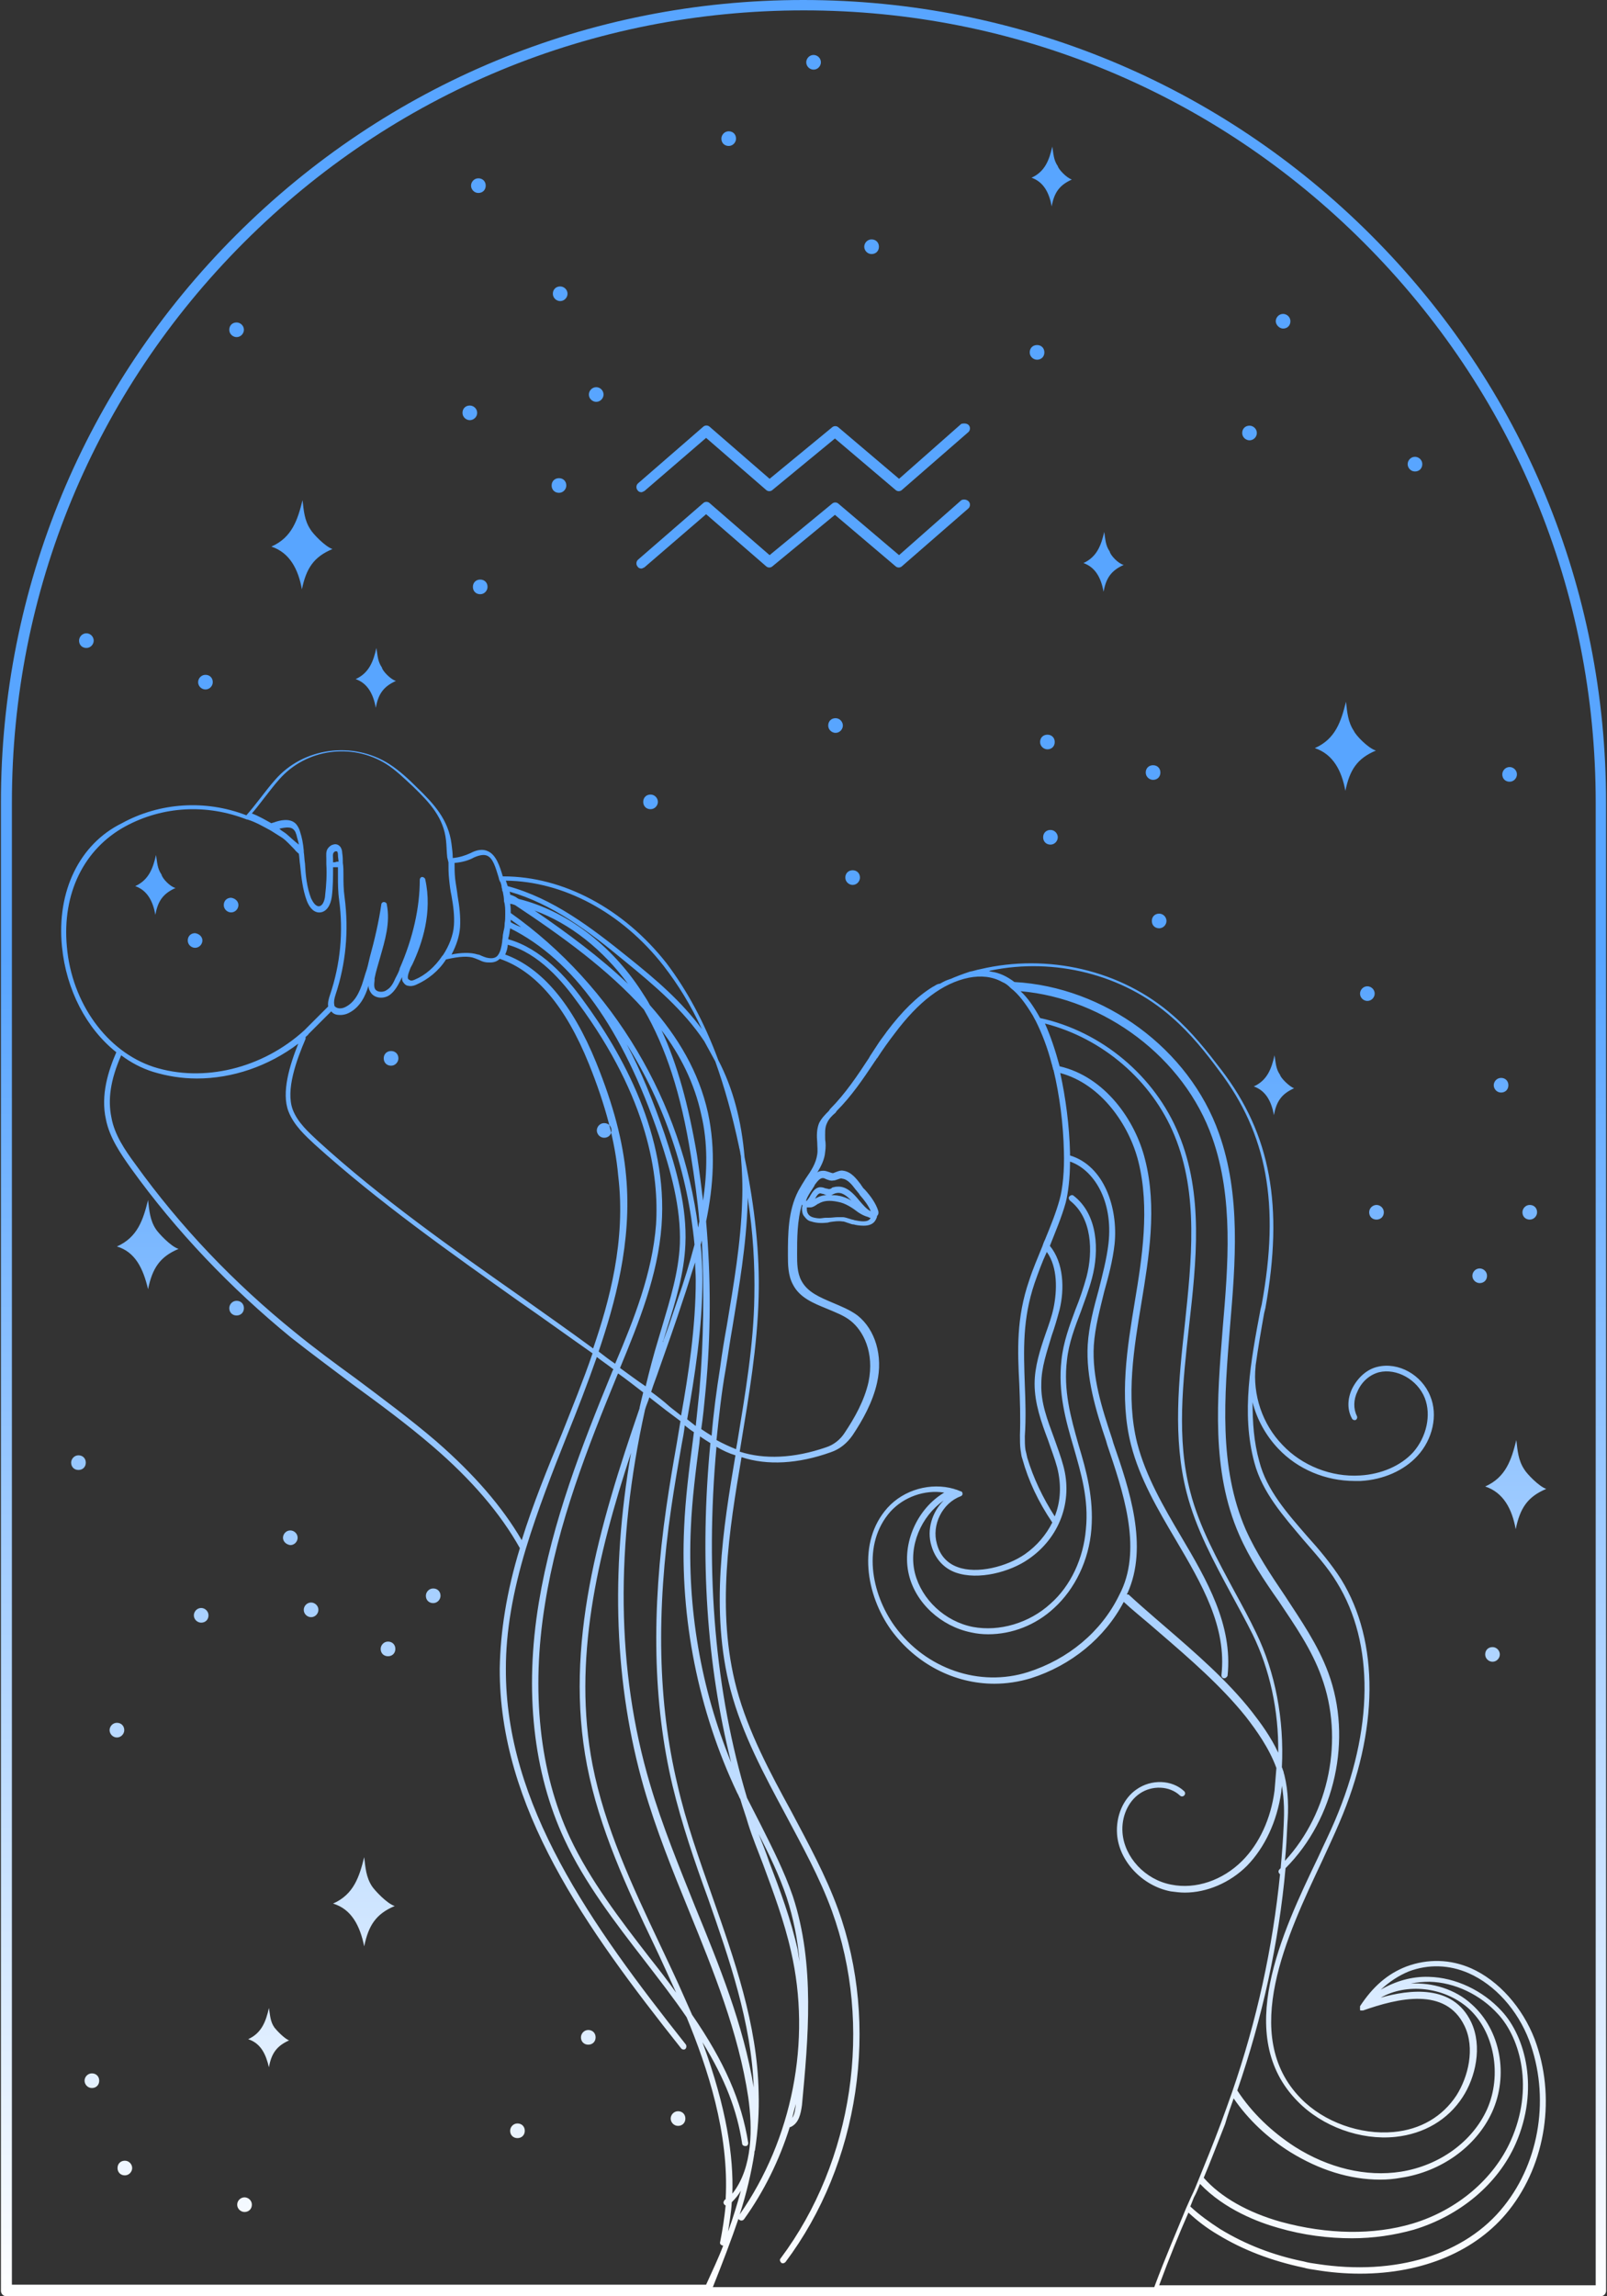 <?xml version="1.0" encoding="UTF-8"?> <svg xmlns="http://www.w3.org/2000/svg" width="280" height="400" viewBox="0 0 280 400" fill="none"><rect x="0" y="0" width="280" height="400" fill="#333333" stroke="none"/> <path d="M238.885 40.958C212.5 14.573 177.286 0 139.948 0C102.604 0 67.5 14.573 41.114 40.958C14.734 67.338 0.161 102.448 0.161 139.786V399.042C0.161 399.573 0.583 400 1.115 400H278.885C279.417 400 279.838 399.573 279.838 399.042V139.786C279.838 102.448 265.266 67.338 238.885 40.958ZM90.906 268.297C87.5 262.448 82.604 256.807 76.01 251.063C71.542 247.234 66.651 243.615 61.969 240.104C58.458 237.552 54.839 234.896 51.328 232.021C40.797 223.51 31.437 213.724 23.562 202.766C21.755 200.318 19.948 197.661 19.417 194.682C18.776 191.594 19.203 188.193 21.114 183.828C22.818 185.104 24.63 186.063 26.651 186.703C29.094 187.448 31.651 187.87 34.307 187.87C40.479 187.87 46.755 185.745 51.969 181.807C50.479 185.531 48.989 190.318 50.266 193.615C51.224 196.063 53.245 197.87 54.839 199.359C65.906 209.359 78.458 218.193 90.583 226.807C94.734 229.682 98.99 232.766 103.245 235.745C101.651 240.427 99.734 245.104 97.927 249.682C95.37 255.849 92.818 262.13 90.906 268.297ZM78.141 150.214C78.141 151.172 78.141 152.13 78.245 153.083C78.349 154.151 78.458 155.104 78.672 156.063C78.99 157.87 79.203 159.469 79.094 161.172C78.99 162.87 78.245 164.786 77.182 166.385C77.182 166.385 77.182 166.385 77.073 166.49C75.797 168.406 74.094 169.896 72.286 170.641C71.859 170.849 71.542 170.849 71.437 170.745C71.224 170.641 71.224 170.641 71.115 170.531C71.01 170.318 71.01 169.896 71.437 168.828C71.542 168.51 71.755 168.193 71.859 167.979C73.562 164.359 75.37 158.938 74.094 153.193C74.094 152.979 73.776 152.766 73.562 152.766C73.349 152.766 73.141 152.979 73.141 153.297C73.141 158.083 71.969 163.406 69.63 168.724C69.63 168.724 69.63 168.724 69.63 168.828C69.417 169.469 69.094 170 68.885 170.427C68.562 171.172 68.141 172.021 67.396 172.448C66.859 172.87 65.906 172.87 65.479 172.448C65.161 172.13 65.161 171.594 65.266 170.745V170.641C65.266 170.641 65.266 170.641 65.266 170.531V170.427C65.479 169.255 65.906 167.979 66.224 166.807C67.073 163.828 68.031 160.745 67.396 157.552C67.396 157.339 67.182 157.13 66.859 157.13C66.651 157.13 66.437 157.339 66.437 157.552C66.01 160.531 65.266 163.724 64.417 166.807C64.203 167.766 63.989 168.724 63.672 169.573C63.562 169.896 63.458 170.318 63.349 170.641C62.604 173.193 61.651 174.682 60.161 175.427C59.521 175.745 58.776 175.745 58.349 175.318C58.245 175.214 58.245 175.104 58.245 175C58.141 174.573 58.245 173.938 58.458 173.297C60.266 167.87 60.797 162.13 60.052 156.385C59.839 154.896 59.839 153.615 59.839 152.339C59.839 151.703 59.839 150.958 59.734 150.318C59.734 149.786 59.734 149.255 59.63 148.615C59.63 148.297 59.521 147.552 58.989 147.234C58.672 147.021 58.349 147.021 58.031 147.13C57.604 147.234 57.286 147.552 57.073 147.87C56.755 148.406 56.859 149.042 56.859 149.573V150.531C56.969 152.339 56.859 154.151 56.651 155.958C56.651 156.276 56.437 157.766 55.583 157.87C54.948 157.87 54.521 157.13 54.203 156.49C53.458 154.573 53.245 152.448 53.141 150.427C53.031 149.786 53.031 149.042 52.927 148.406C52.927 148.406 52.927 148.406 52.927 148.297C52.927 148.297 52.927 148.297 52.927 148.193C52.818 146.917 52.604 145.849 52.286 144.896C52.182 144.469 51.969 144.042 51.651 143.615C50.583 142.339 48.562 142.979 47.927 143.193C47.714 143.297 47.5 143.297 47.286 143.406C46.114 142.766 45.052 142.13 43.885 141.703C44.63 140.849 45.266 140 46.01 139.042C46.859 137.979 47.714 136.807 48.672 135.745C53.349 130.427 61.328 129.359 67.286 133.083C68.99 134.151 70.583 135.745 71.969 137.021C74.948 139.896 77.286 142.448 77.713 146.385C77.818 147.339 77.818 148.406 77.927 149.359L78.141 150.214ZM88.031 159.255C88.031 159.786 88.031 160.318 87.927 160.849V160.958C87.927 161.49 87.818 161.917 87.713 162.339C87.713 162.552 87.604 162.766 87.604 163.083C87.604 163.406 87.5 163.724 87.5 164.042C87.396 164.896 87.182 165.849 86.755 166.385C86.542 166.703 86.01 167.13 84.734 166.807C84.417 166.703 84.094 166.594 83.885 166.49C83.672 166.385 83.458 166.276 83.245 166.276C81.969 165.849 80.161 165.958 78.672 166.276C79.521 164.682 80.052 163.083 80.161 161.49C80.266 159.682 80.052 157.87 79.734 156.063C79.63 155.104 79.417 154.042 79.307 153.083C79.203 152.13 79.203 151.172 79.203 150.318C80.479 150.214 81.651 149.896 82.604 149.359C83.562 148.938 84.307 148.828 84.838 149.042C85.906 149.469 86.328 151.063 86.859 152.766L86.969 153.193C86.969 153.297 86.969 153.297 87.073 153.406C87.073 153.51 87.073 153.615 87.182 153.615C87.286 153.938 87.396 154.255 87.396 154.469C87.396 154.682 87.5 154.786 87.5 155C87.5 155.104 87.5 155.214 87.604 155.318C87.713 155.849 87.818 156.385 87.818 157.021C88.031 157.661 88.031 158.406 88.031 159.255ZM128.458 251.276L128.245 252.448C127.182 252.021 126.01 251.49 124.838 250.849C125.266 246.807 125.693 242.661 126.437 238.51C126.859 236.063 127.182 233.615 127.604 231.276C128.776 224.151 130.052 216.807 130.266 209.469C130.266 209.151 130.266 208.938 130.266 208.615C131.224 214.682 131.542 220.427 131.437 225.849C131.328 234.151 129.838 242.87 128.458 251.276ZM127.5 383.615C128.141 382.979 128.672 382.339 129.094 381.594C128.458 383.938 127.713 386.385 126.859 388.724C127.073 387.234 127.396 385.531 127.5 383.615ZM108.031 238.297C111.328 230.318 114.63 222.13 115.266 213.51C116.437 197.87 108.458 183.51 101.542 174.151C98.776 170.318 94.307 165.214 88.562 163.615C88.562 163.406 88.562 163.297 88.672 163.083C88.672 162.87 88.776 162.661 88.776 162.448C88.776 162.234 88.885 161.917 88.885 161.703C99.948 167.234 108.458 179.151 114.838 197.87C116.859 203.938 118.672 210.318 118.458 216.703C118.245 221.594 116.755 226.385 115.37 231.063C115.161 231.807 114.948 232.448 114.734 233.193C113.885 235.958 113.141 238.828 112.5 241.49C110.906 240.427 109.521 239.359 108.031 238.297ZM88.562 154.682V154.786C88.562 154.682 88.562 154.682 88.562 154.682ZM121.859 242.339C121.651 244.359 121.437 246.385 121.224 248.406C120.797 248.083 120.266 247.661 119.734 247.234C121.01 239.896 122.396 231.385 122.396 222.87C122.396 220.745 122.286 218.724 122.073 216.807C122.182 216.594 122.182 216.385 122.286 216.063C122.713 224.786 122.604 233.615 121.859 242.339ZM115.797 197.552C113.776 191.703 111.651 186.49 109.203 181.917C115.797 192.339 119.838 204.359 121.01 216.807C120.161 220 119.203 223.193 118.141 226.172C117.286 228.724 116.437 231.276 115.479 233.828C115.479 233.724 115.479 233.615 115.583 233.51C115.797 232.766 116.01 232.13 116.224 231.385C117.713 226.703 119.203 221.807 119.417 216.807C119.734 210.214 117.818 203.615 115.797 197.552ZM88.99 160.641C88.99 160.531 88.99 160.427 88.99 160.214C89.63 160.641 90.161 161.063 90.797 161.49C90.161 161.276 89.521 160.958 88.99 160.641C88.99 160.745 88.99 160.849 88.99 160.849C88.99 160.745 88.99 160.745 88.99 160.641ZM113.458 242.448C113.885 241.063 114.417 239.786 114.838 238.51C116.224 234.573 117.713 230.427 118.99 226.49C119.734 224.359 120.37 222.13 121.115 219.896C121.115 220.849 121.224 221.917 121.224 222.979C121.224 231.172 119.948 239.469 118.672 246.594C118.031 246.063 117.286 245.531 116.651 245C115.583 244.042 114.63 243.297 113.458 242.448ZM122.5 209.151C122.182 206.594 121.859 203.938 121.437 201.172C119.948 192.448 118.031 185.427 115.266 179.469C118.562 183.828 121.01 188.724 122.182 194.151C123.349 199.042 123.245 204.151 122.5 209.151ZM120.37 201.276C121.01 205.214 121.542 209.042 121.859 212.766C121.755 213.083 121.755 213.51 121.651 213.828C118.885 192.021 106.859 171.703 88.99 159.042C88.99 158.51 88.99 157.979 88.885 157.448C89.203 157.448 89.417 157.552 89.734 157.661C97.927 163.083 106.01 168.938 112.182 175.849C116.01 182.448 118.672 190.531 120.37 201.276ZM93.141 158.615C99.307 160.849 105.052 165.427 109.417 171.385C104.63 166.807 98.885 162.552 93.141 158.615ZM112.396 245.531C112.604 244.786 112.927 244.151 113.141 243.406C114.094 244.151 115.052 244.896 116.01 245.641C116.859 246.276 117.713 246.917 118.562 247.552C118.349 248.828 118.141 250.104 117.927 251.385C117.286 255 116.651 258.724 116.115 262.448C113.458 280.745 113.776 296.703 117.182 311.063C118.776 317.661 121.01 324.255 123.349 330.641C127.073 341.276 130.906 352.339 131.328 363.615C129.521 352.661 125.266 342.234 121.115 332.13C118.349 325.214 115.37 317.979 113.245 310.745C107.396 291.063 107.182 269.042 112.396 245.531ZM128.885 385.745C130.052 382.13 130.906 378.51 131.437 375.104C131.437 375.104 131.437 375.104 131.437 375C131.437 374.896 131.437 374.786 131.542 374.573C132.073 371.172 132.286 367.766 132.182 364.469C131.969 352.661 127.927 341.276 124.094 330.318C121.859 323.938 119.521 317.448 118.031 310.849C114.63 296.594 114.307 280.745 116.969 262.552C117.5 258.938 118.141 255.214 118.776 251.594C118.99 250.531 119.203 249.359 119.307 248.297C119.838 248.724 120.37 249.151 120.906 249.469L120.693 251.172C120.052 256.063 119.417 261.063 119.203 266.063C118.458 281.917 121.651 297.979 128.458 312.339C128.672 312.661 128.776 313.083 128.99 313.406C129.417 314.896 129.948 316.276 130.37 317.766C131.115 320.104 132.073 322.448 132.927 324.682C134.734 329.573 136.651 334.682 137.818 339.896C141.437 355.531 138.031 372.661 128.885 385.745ZM138.672 366.49C138.562 367.448 138.458 368.297 138.031 368.938C138.245 368.083 138.458 367.234 138.672 366.49ZM138.99 339.682C137.818 334.359 135.906 329.255 133.99 324.255C133.458 322.661 132.818 321.063 132.182 319.469C133.99 322.979 135.797 326.703 137.073 330.531C138.245 334.151 138.99 337.87 139.307 341.703C139.203 341.063 139.094 340.427 138.99 339.682ZM120.37 266.172C120.583 261.172 121.224 256.172 121.859 251.385L121.969 250.214C122.604 250.641 123.245 251.063 123.776 251.385C121.859 271.385 123.141 290.104 127.396 307.021C122.073 294.042 119.734 280.104 120.37 266.172ZM124.63 184.896C126.224 189.359 127.604 194.255 128.776 199.786C128.776 200 128.885 200.104 128.885 200.318C128.99 200.641 128.99 201.063 129.094 201.385V201.49C129.307 203.938 129.417 206.594 129.307 209.255C129.094 216.49 127.818 223.828 126.651 230.849C126.224 233.193 125.797 235.745 125.479 238.193C124.838 242.234 124.307 246.172 123.99 250.104C123.458 249.786 122.818 249.359 122.182 248.938C122.5 246.807 122.713 244.573 122.927 242.339C123.885 232.552 123.885 222.552 123.031 212.766C124.307 206.594 124.734 200.214 123.349 193.828C121.755 186.703 118.141 180.641 113.245 175.104C112.818 174.255 112.286 173.51 111.755 172.661C106.437 164.469 98.562 158.615 90.37 156.594C90.266 156.49 90.161 156.49 90.052 156.385C89.948 156.276 89.307 155.958 88.885 155.849C88.885 155.641 88.885 155.531 88.776 155.318C96.224 157.448 102.604 162.234 108.885 167.448C114.094 171.703 119.094 175.958 122.713 181.385C123.349 182.552 123.99 183.724 124.63 184.896ZM109.521 166.807C102.927 161.49 96.328 156.49 88.458 154.359C88.349 154.042 88.245 153.724 88.141 153.406C98.141 153.51 108.349 158.938 115.583 168.193C118.141 171.49 120.37 175.104 122.286 179.255C118.776 174.469 114.307 170.641 109.521 166.807ZM58.031 150.214V149.682C58.031 149.255 57.927 148.828 58.141 148.51C58.245 148.406 58.349 148.297 58.458 148.297C58.458 148.297 58.562 148.297 58.672 148.297C58.776 148.297 58.885 148.51 58.885 148.938C58.885 149.359 58.989 149.786 58.989 150.104C58.885 150.104 58.776 150.104 58.672 150.104C58.349 150.214 58.245 150.214 58.031 150.214ZM49.839 145.214C49.417 144.896 48.989 144.682 48.672 144.359C49.948 144.042 50.797 144.042 51.224 144.573C51.437 144.786 51.542 145.104 51.651 145.427C51.755 145.958 51.969 146.49 52.073 147.13C51.224 146.49 50.479 145.745 49.839 145.214ZM47.182 144.682C47.182 144.786 47.182 144.786 47.182 144.682C47.286 144.786 47.286 144.786 47.182 144.682C47.818 145.104 48.562 145.531 49.203 145.958C49.948 146.49 50.583 147.234 51.328 147.979C51.542 148.297 51.859 148.51 52.073 148.724C52.182 149.359 52.182 150 52.286 150.641C52.5 152.766 52.714 154.896 53.458 156.917C53.989 158.297 54.839 159.042 55.797 158.938C56.859 158.828 57.604 157.766 57.818 156.172C58.031 154.469 58.031 152.766 58.031 151.063C58.245 151.063 58.349 151.063 58.562 151.063C58.672 151.063 58.776 151.063 58.885 151.063C58.885 151.594 58.885 152.13 58.885 152.661C58.885 153.938 58.885 155.318 59.094 156.807C59.839 162.339 59.307 167.979 57.5 173.297C57.286 173.938 57.073 174.682 57.182 175.318C56.651 175.849 56.114 176.385 55.479 177.021C54.63 177.87 53.776 178.724 53.031 179.469C45.693 186.172 35.37 188.615 26.755 185.849C18.672 183.193 12.5 174.786 11.651 164.896C10.797 155.641 14.63 147.87 21.859 143.938C28.349 140.427 36.01 140 43.031 142.766C43.031 142.766 43.031 142.766 43.141 142.766C44.521 143.193 45.797 143.938 47.182 144.682ZM103.349 234.896C99.307 231.917 95.052 228.938 91.01 226.063C78.885 217.552 66.328 208.724 55.37 198.724C53.776 197.234 51.859 195.531 51.01 193.297C49.734 189.896 51.651 184.682 53.245 180.958C53.245 180.849 53.245 180.745 53.245 180.641C53.458 180.427 53.672 180.318 53.776 180.104C54.63 179.255 55.479 178.406 56.328 177.552C56.755 177.13 57.286 176.594 57.714 176.172C58.141 176.703 58.672 176.807 59.307 176.807C59.734 176.807 60.266 176.703 60.693 176.49C62.714 175.531 63.672 173.51 64.203 171.703C64.203 172.234 64.417 172.661 64.734 173.083C65.583 174.042 67.073 173.938 67.927 173.297C68.776 172.661 69.307 171.703 69.734 170.849C69.838 170.641 69.948 170.427 70.052 170.214C70.052 170.531 70.052 170.745 70.161 170.958C70.37 171.276 70.583 171.594 71.01 171.703C71.437 171.807 71.969 171.807 72.604 171.49C74.521 170.641 76.437 169.151 77.713 167.13C80.052 166.594 81.651 166.49 82.713 166.917C82.927 167.021 83.031 167.021 83.245 167.13C83.562 167.234 83.885 167.448 84.307 167.552C84.734 167.661 85.052 167.661 85.37 167.661C86.115 167.661 86.651 167.448 87.073 167.021C93.349 169.151 98.562 175.318 102.604 185.318C105.479 192.448 107.182 198.828 107.713 204.786C109.094 216.172 106.115 226.807 103.349 234.896C103.458 234.896 103.458 234.896 103.349 234.896ZM104.307 235.427C107.073 227.234 110.161 216.385 109.094 204.896C108.562 198.828 106.859 192.448 103.885 185.104C99.734 174.896 94.417 168.615 88.031 166.276C88.245 165.745 88.458 165.214 88.458 164.573C93.885 166.063 98.031 170.958 100.693 174.682C113.031 191.385 114.838 204.896 114.307 213.297C113.672 221.703 110.479 229.786 107.182 237.552C106.224 236.917 105.266 236.172 104.307 235.427ZM107.5 239.682C107.604 239.469 107.604 239.359 107.713 239.255C109.203 240.318 110.693 241.49 112.073 242.552C111.859 243.406 111.651 244.255 111.437 245.214V245.318C104.417 265.745 98.245 286.594 102.286 307.552C104.417 318.51 109.203 328.828 113.99 338.828C115.266 341.49 116.542 344.359 117.818 347.13C116.328 345 114.734 342.979 113.141 340.958C108.031 334.359 102.818 327.552 99.307 320.104C93.99 308.724 92.5 294.573 94.948 279.469C97.182 265.318 102.396 252.13 107.5 239.682ZM120.583 350.958C120.161 350 119.734 349.042 119.307 348.083C117.927 344.896 116.328 341.594 114.838 338.406C110.161 328.51 105.37 318.297 103.245 307.448C99.734 289.255 104.094 270.958 109.948 253.083C106.328 273.938 107.073 293.51 112.182 311.385C114.307 318.724 117.182 325.849 120.052 332.87C124.307 343.297 128.672 354.042 130.37 365.318C131.115 370.531 131.224 377.552 127.604 382.125C127.818 375.745 126.651 367.339 122.396 355.745C126.328 362.13 128.458 367.661 129.307 373.406C129.307 373.615 129.521 373.828 129.838 373.828C129.838 373.828 129.838 373.828 129.948 373.828C130.266 373.828 130.37 373.51 130.37 373.297C129.203 365.958 126.224 359.151 120.583 350.958ZM128.672 386.49C128.672 386.594 128.776 386.703 128.885 386.703C128.99 386.807 129.094 386.807 129.203 386.807C129.417 386.807 129.521 386.703 129.63 386.594C133.141 381.703 135.797 376.276 137.604 370.531C137.713 370.531 137.713 370.531 137.713 370.531C139.203 369.896 139.521 368.193 139.734 366.703C140.797 355.214 142.073 342.234 138.141 330.318C136.651 325.958 134.521 321.807 132.5 317.766C131.755 316.276 130.906 314.682 130.161 313.193C124.63 294.786 122.818 274.255 124.838 252.021C125.906 252.661 127.073 253.193 128.141 253.51C126.01 266.172 123.672 280.531 127.286 294.359C129.307 302.021 133.141 309.151 136.859 316.063C139.734 321.49 142.818 327.021 144.948 332.87C152.182 352.766 148.672 376.49 136.01 393.406C135.797 393.615 135.906 393.938 136.115 394.151C136.224 394.255 136.328 394.255 136.437 394.255C136.542 394.255 136.755 394.151 136.859 394.042C149.734 376.917 153.349 352.766 146.01 332.552C143.885 326.703 140.797 321.063 137.927 315.641C134.203 308.828 130.37 301.703 128.349 294.151C124.734 280.641 127.073 266.385 129.203 253.828C133.672 255.318 139.094 255 144.734 252.979C146.328 252.448 147.604 251.385 148.562 250C150.266 247.448 152.073 244.255 152.818 240.849C153.885 236.172 152.5 231.594 149.417 229.151C148.141 228.193 146.542 227.552 145.052 226.917C142.818 225.958 140.693 225.104 139.63 223.083C138.885 221.703 138.885 220 138.885 218.51C138.885 215.745 138.885 212.661 139.734 209.786C139.734 209.896 139.734 209.896 139.838 210C139.734 210.214 139.734 210.427 139.734 210.531C139.734 211.063 139.838 211.594 140.161 211.917C140.479 212.339 140.797 212.661 141.328 212.766C142.286 213.083 143.245 213.083 144.203 212.979L144.63 212.87C145.37 212.766 146.115 212.661 146.755 212.766C147.182 212.766 147.5 212.979 147.927 213.083C148.245 213.193 148.458 213.297 148.776 213.297C149.094 213.406 149.838 213.51 150.479 213.51C151.328 213.51 152.182 213.297 152.604 212.448C152.713 212.234 152.818 212.021 152.818 211.807C152.927 211.703 153.141 211.49 153.031 210.958C152.604 209.573 151.651 208.297 150.693 207.234L150.37 206.917C150.266 206.703 150.052 206.49 149.948 206.276C149.203 205.318 148.349 204.151 146.969 203.938C146.437 203.828 146.01 204.042 145.693 204.151C145.479 204.255 145.37 204.255 145.161 204.359C144.948 204.359 144.734 204.255 144.417 204.151C144.094 204.042 143.776 203.938 143.458 203.938C143.031 203.938 142.604 204.042 142.396 204.255C143.031 203.193 143.672 202.021 143.776 200.641C143.885 199.896 143.885 199.151 143.776 198.51C143.776 197.448 143.672 196.49 144.094 195.641C144.417 194.896 144.948 194.359 145.583 193.828L145.797 193.51C148.349 190.958 150.37 187.979 152.286 185.104C152.396 184.896 152.604 184.682 152.713 184.469C152.713 184.469 152.713 184.359 152.818 184.359C153.776 182.87 154.838 181.385 155.906 180C160.052 174.469 164.203 171.276 168.776 170.318C170.906 169.896 172.927 170.104 174.63 171.063C175.161 171.276 175.583 171.594 176.01 172.021L176.115 172.125C177.5 173.193 178.672 174.786 179.838 176.703C180.052 177.021 180.161 177.339 180.37 177.661C180.37 177.766 180.479 177.766 180.479 177.87C181.542 180 182.5 182.448 183.245 185.318C183.349 185.531 183.349 185.849 183.458 186.063C183.458 186.172 183.458 186.276 183.562 186.385C184.63 190.849 185.266 195.849 185.37 200.531C185.479 203.938 185.161 207.021 184.63 208.938C183.99 211.276 183.031 213.615 182.073 215.958C181.969 216.172 181.859 216.385 181.755 216.703C181.755 216.807 181.651 216.917 181.651 217.021C180.797 219.151 179.948 221.063 179.307 223.083C177.073 229.573 177.286 235.214 177.604 241.172C177.713 243.938 177.818 246.807 177.713 250C177.713 250.958 177.713 251.807 177.818 252.552C177.927 253.083 177.927 253.615 178.141 254.151C179.203 257.979 180.906 261.594 183.349 265.214C182.286 267.339 180.693 269.255 178.562 270.745C175.479 272.87 170.266 274.255 166.859 272.979C165.052 272.339 163.776 270.958 163.245 268.938C162.286 265.641 164.203 261.807 167.396 260.641C167.604 260.531 167.713 260.427 167.713 260.214C167.713 260 167.604 259.786 167.396 259.786C167.182 259.682 167.073 259.682 166.859 259.573C166.651 259.469 166.437 259.469 166.224 259.359C162.182 258.193 157.5 259.469 154.63 262.661C149.307 268.615 150.906 277.87 155.266 283.938C159.63 289.896 166.328 293.297 173.245 293.297C175.37 293.297 177.5 292.979 179.63 292.339C186.651 290.104 192.5 285.318 195.797 279.042C197.286 280.427 198.885 281.703 200.37 282.979L201.969 284.359C207.286 288.938 212.818 293.724 217.073 299.042C218.885 301.385 221.115 304.469 222.396 307.979C222.286 309.255 222.182 310.531 222.073 311.917C221.437 316.807 219.417 321.172 216.437 324.151C213.031 327.552 208.349 329.151 204.094 328.297C199.521 327.448 195.906 323.51 195.583 319.255C195.37 316.49 196.542 313.828 198.562 312.448C200.693 310.958 203.776 311.063 205.583 312.766C205.797 312.979 206.115 312.979 206.328 312.766C206.542 312.552 206.542 312.234 206.328 312.021C204.203 310 200.583 309.896 198.031 311.703C195.693 313.297 194.417 316.385 194.63 319.469C194.948 324.151 198.99 328.51 203.99 329.469C204.838 329.573 205.583 329.682 206.437 329.682C210.266 329.682 214.307 327.979 217.286 325C220.37 321.807 222.5 317.339 223.245 312.125C223.245 311.807 223.349 311.385 223.349 311.063C223.776 313.51 223.776 315.849 223.672 317.766C223.562 320.531 223.349 323.083 223.141 325.427C223.031 325.531 223.031 325.531 222.927 325.641C222.713 325.849 222.713 326.172 222.927 326.385L223.031 326.49C221.755 339.255 218.99 352.021 214.63 364.573C213.99 366.385 213.349 368.193 212.713 369.896C211.328 373.615 210.052 376.703 208.885 379.573C208.458 380.641 208.031 381.703 207.5 382.766L206.651 384.682C205.052 388.615 203.141 392.979 201.115 398.406H124.203C125.906 394.151 127.396 390.214 128.672 386.49ZM140.583 210.318C140.693 210.318 140.693 210.318 140.797 210.318C140.906 210.318 141.01 210.318 141.224 210.318C141.651 210.318 142.073 210 142.396 209.786C142.5 209.682 142.604 209.682 142.604 209.682C143.458 209.151 144.521 209.042 146.01 209.359C147.286 209.573 148.562 210.427 149.521 211.172C150.161 211.594 150.583 211.807 151.328 212.021C151.437 212.13 151.542 212.13 151.651 212.13C151.651 212.13 151.651 212.13 151.651 212.234C151.224 212.979 149.948 212.766 148.885 212.552C148.672 212.448 148.349 212.448 148.141 212.339C147.713 212.234 147.286 212.021 146.755 212.021C146.542 212.021 146.224 212.021 146.01 212.021C145.479 212.021 144.948 212.13 144.307 212.13H143.885C143.562 212.13 143.141 212.234 142.818 212.234C142.396 212.234 141.859 212.13 141.542 212.021C140.906 211.807 140.583 211.276 140.583 210.641C140.583 210.427 140.583 210.318 140.583 210.318ZM141.969 208.828L142.073 208.724C142.286 208.297 142.604 207.87 142.927 207.87C143.031 207.87 143.245 207.979 143.458 207.979C143.672 208.083 143.885 208.193 144.094 208.193C143.349 208.193 142.713 208.406 141.969 208.828ZM144.734 208.193C144.948 208.193 145.052 208.083 145.266 207.979C145.37 207.979 145.479 207.87 145.583 207.87C146.651 207.552 147.5 208.297 148.349 209.151C147.713 208.724 146.859 208.406 146.115 208.297C145.693 208.193 145.266 208.193 144.734 208.193ZM151.651 210.958C151.01 210.641 150.37 209.896 149.734 209.151C148.776 207.979 147.604 206.703 146.115 206.703C145.906 206.703 145.583 206.703 145.266 206.807C145.052 206.807 144.948 206.917 144.838 207.021C144.63 207.13 144.521 207.13 144.417 207.13C144.307 207.13 144.094 207.021 143.885 207.021C143.562 206.917 143.349 206.807 142.927 206.807C142.073 206.807 141.542 207.661 141.224 208.193L141.115 208.406C140.797 208.938 140.583 209.151 140.479 209.255C140.479 209.255 140.479 209.151 140.479 209.042C140.693 208.406 141.115 207.766 141.542 207.13C141.651 206.917 141.859 206.703 141.969 206.385C142.5 205.641 142.927 205.214 143.349 205.214C143.562 205.214 143.776 205.318 143.99 205.427C144.307 205.531 144.734 205.745 145.161 205.641C145.479 205.641 145.693 205.531 146.01 205.427C146.328 205.318 146.542 205.214 146.755 205.318C147.713 205.427 148.458 206.385 149.094 207.234C149.307 207.448 149.417 207.661 149.63 207.87L149.838 208.193C150.583 209.042 151.328 210 151.755 211.063C151.755 210.958 151.651 210.958 151.651 210.958ZM218.562 254.786C219.948 260 223.672 264.151 227.073 268.193C229.094 270.531 231.328 272.979 232.927 275.641C239.521 286.276 239.307 301.385 232.604 317.13C231.755 319.151 230.693 321.276 229.63 323.615C223.349 336.703 214.838 354.682 226.115 366.063C230.37 370.427 237.073 372.87 243.141 372.234C248.141 371.703 252.286 369.255 254.838 365.318C257.073 361.917 258.349 356.49 256.328 352.234C253.141 345.531 245.479 346.594 240.583 347.979C245.052 345.427 251.542 346.063 255.797 349.786C260.37 353.828 261.755 361.49 259.094 367.448C256.542 373.083 250.797 377.234 244.094 378.297C238.031 379.255 231.437 377.661 225.583 373.938C221.651 371.385 218.141 368.083 215.583 364.151C219.948 351.49 222.818 338.406 223.99 325.427C232.604 316.807 235.693 302.87 231.437 291.385C229.63 286.49 226.651 282.234 223.885 277.979C221.437 274.359 218.885 270.531 217.073 266.49C212.286 255.531 213.349 243.193 214.307 231.172C215.266 219.896 216.224 208.193 212.396 197.448C207.182 182.661 192.396 171.917 176.755 171.063C175.479 170.104 174.203 169.469 172.713 169.255C172.604 169.255 172.396 169.151 172.286 169.151C172.396 169.151 172.604 169.042 172.713 169.042C183.672 166.807 195.693 169.682 204.203 177.234C207.396 180 210.052 183.297 212.396 186.49C220.797 197.552 223.031 209.786 219.838 227.234L219.63 228.083C217.927 237.13 216.224 246.172 218.562 254.786ZM214.948 365.531C217.5 369.255 220.906 372.448 224.838 374.896C229.838 377.979 235.161 379.682 240.479 379.682C241.755 379.682 242.927 379.573 244.094 379.359C251.115 378.297 257.182 373.938 259.948 367.979C262.927 361.49 261.437 353.615 256.437 349.151C253.562 346.49 249.521 345.318 245.797 345.531C246.859 345.318 247.927 345.214 249.094 345.214C253.458 345.318 257.927 347.448 261.01 350.849C264.948 355.104 267.286 363.828 263.245 372.87C260.266 379.573 253.885 385 246.115 387.339C239.307 389.359 231.328 389.255 223.141 387.021C217.5 385.427 212.713 382.766 209.734 379.359C210.906 376.594 212.073 373.51 213.458 370C213.885 368.51 214.417 367.021 214.948 365.531ZM209.094 380.427C213.349 384.896 219.307 387.13 222.713 388.083C227.073 389.359 231.437 389.896 235.583 389.896C239.307 389.896 242.927 389.359 246.328 388.406C254.417 385.958 261.01 380.427 264.094 373.406C268.245 363.938 265.797 354.786 261.651 350.318C258.349 346.703 253.562 344.469 248.99 344.359C246.01 344.255 243.141 345.104 240.583 346.594C242.073 345.214 243.672 344.151 245.479 343.406C248.885 342.13 252.5 342.234 255.906 343.724C260.479 345.745 264.417 350.104 266.437 355.427C270.052 365.104 268.349 376.385 262.073 384.255C255.37 392.766 243.141 396.49 229.417 394.359C228.672 394.255 227.927 394.151 227.182 393.938C221.859 392.87 216.969 390.958 212.604 388.297C210.797 387.13 208.99 385.849 207.396 384.359L208.031 382.766C208.458 382.021 208.776 381.172 209.094 380.427ZM223.776 309.151C223.672 308.938 223.672 308.615 223.562 308.406C223.458 308.193 223.458 307.979 223.349 307.87C223.776 299.469 222.182 291.276 218.885 284.469C217.713 282.021 216.437 279.682 215.161 277.339C212.182 271.807 208.99 266.063 207.396 259.896C204.948 250.641 206.115 240.641 207.182 230.958C208.458 219.682 209.734 208.083 205.37 197.552C201.224 187.448 191.969 179.682 181.224 177.339C180.161 175.427 179.094 173.828 177.818 172.661C192.5 173.938 206.328 184.255 211.224 198.193C214.948 208.724 213.99 220.318 213.031 231.49C212.073 243.615 211.01 256.172 215.906 267.339C217.713 271.49 220.266 275.318 222.818 278.938C225.583 283.083 228.562 287.339 230.266 292.13C234.203 302.87 231.651 315.745 223.885 324.151C224.094 322.13 224.203 320 224.307 317.766C224.521 315.214 224.521 312.13 223.776 309.151ZM158.349 274.255C159.521 279.255 163.99 283.297 169.203 284.359C170.161 284.573 171.115 284.682 172.182 284.682C176.328 284.682 180.479 283.083 183.672 280.104C187.286 276.807 189.734 271.807 190.161 266.385C190.583 260.958 189.307 256.276 187.927 251.703C186.542 246.807 185.266 242.234 185.906 236.917C186.224 233.938 187.286 231.172 188.349 228.406C188.99 226.594 189.734 224.682 190.266 222.661C191.542 217.87 191.328 211.594 187.073 208.297C186.859 208.083 186.542 208.193 186.328 208.406C186.115 208.615 186.224 208.938 186.437 209.151C190.266 212.13 190.479 217.979 189.307 222.448C188.776 224.359 188.141 226.276 187.396 228.083C186.328 230.958 185.266 233.828 184.948 236.917C184.307 242.552 185.693 247.448 187.073 252.13C188.349 256.594 189.734 261.172 189.203 266.385C188.776 271.49 186.542 276.276 183.031 279.359C179.307 282.766 174.094 284.255 169.521 283.406C164.63 282.448 160.583 278.615 159.417 274.042C158.245 269.359 160.479 264.151 164.417 261.385C162.396 263.406 161.437 266.49 162.286 269.255C162.927 271.49 164.417 273.193 166.542 273.938C170.479 275.318 176.01 273.828 179.203 271.594C184.63 267.87 186.969 261.49 185.266 255.318C184.838 253.724 184.203 252.021 183.672 250.531C182.5 247.339 181.328 244.359 181.437 241.063C181.437 238.193 182.396 235.531 183.245 232.661C183.776 231.172 184.203 229.682 184.63 228.083C185.479 224.573 185.37 220 182.927 217.021C183.885 214.573 184.948 212.13 185.693 209.469C186.115 207.766 186.437 205.214 186.437 202.339C190.479 203.724 193.99 209.042 193.141 216.594C192.818 219.359 192.073 222.13 191.437 224.682C190.583 227.766 189.734 230.958 189.521 234.255C189.203 239.896 190.906 245.641 192.713 250.958L192.927 251.703C195.583 259.573 198.99 269.359 195.37 277.13C195.266 277.339 195.161 277.552 195.052 277.766L194.948 277.979C191.859 284.255 186.115 289.042 179.094 291.276C170.693 293.938 161.328 290.745 155.906 283.297C151.755 277.552 150.161 268.938 155.161 263.297C157.5 260.745 161.115 259.469 164.521 260C159.838 262.766 157.073 268.828 158.349 274.255ZM178.562 241.276C178.349 235.104 178.141 229.786 180.266 223.51C180.906 221.703 181.542 219.896 182.396 218.083C184.307 220.745 184.203 224.786 183.562 227.87C183.245 229.359 182.713 230.849 182.182 232.339C181.224 235.104 180.266 238.083 180.266 241.063C180.266 244.469 181.437 247.766 182.604 250.849C183.141 252.448 183.776 254.042 184.203 255.641C184.948 258.615 184.838 261.49 183.776 264.151C181.651 260.849 180.052 257.448 178.99 253.938C178.885 253.406 178.776 252.979 178.672 252.552C178.562 251.807 178.562 251.063 178.562 250.214C178.776 247.021 178.672 244.042 178.562 241.276ZM196.437 277.552C200.161 269.359 196.755 259.359 193.99 251.385L193.776 250.641C191.969 245.214 190.266 239.896 190.583 234.359C190.797 231.172 191.651 228.083 192.396 225C193.141 222.339 193.885 219.573 194.203 216.703C194.838 210.427 192.396 203.083 186.437 201.276C186.437 201.063 186.437 200.849 186.437 200.745C186.328 196.172 185.693 191.276 184.734 186.917C191.859 188.828 196.755 195.958 198.349 202.339C200.37 210.427 198.99 219.151 197.713 226.807C196.437 234.573 194.948 243.406 197.073 251.703C198.562 257.552 201.755 262.979 204.838 268.193C209.417 275.958 213.776 283.406 212.818 291.807C212.818 292.13 213.031 292.339 213.245 292.339H213.349C213.562 292.339 213.776 292.13 213.885 291.917C214.838 283.083 210.266 275.214 205.797 267.661C202.713 262.448 199.63 257.13 198.141 251.385C196.115 243.297 197.604 234.682 198.885 226.917C200.161 219.151 201.651 210.318 199.521 202.021C197.818 195.104 192.5 187.552 184.63 185.745C183.885 182.979 183.031 180.427 182.073 178.297C192.073 180.849 200.693 188.193 204.63 197.766C208.885 208.083 207.604 219.573 206.437 230.745C205.37 240.427 204.307 250.531 206.755 260C208.349 266.276 211.542 272.13 214.521 277.661C215.797 280 217.073 282.339 218.245 284.682C221.224 290.745 222.818 297.979 222.713 305.318C221.437 302.552 219.63 300.104 218.141 298.193C213.885 292.766 208.349 287.979 202.927 283.297L201.328 281.917C199.734 280.531 198.141 279.151 196.651 277.766C196.224 277.766 196.328 277.661 196.437 277.552ZM277.927 398.083H201.969C203.776 393.193 205.479 389.042 207.073 385.427C208.672 386.917 210.37 388.193 212.182 389.255C216.542 391.917 221.542 393.828 227.073 395C227.818 395.214 228.562 395.318 229.307 395.427C231.859 395.849 234.417 396.063 236.969 396.063C247.927 396.063 257.286 392.13 262.927 385C269.417 376.807 271.115 365.104 267.396 355.214C265.266 349.682 261.115 345 256.328 342.87C252.713 341.276 248.776 341.172 245.052 342.552C241.755 343.828 239.203 346.063 236.969 349.469C236.969 349.469 236.969 349.469 236.969 349.573C236.969 349.573 236.969 349.573 236.969 349.682C236.969 349.786 236.969 349.786 236.969 349.896C236.969 349.896 236.969 349.896 236.969 350C236.969 350 236.969 350 236.969 350.104C236.969 350.104 236.969 350.214 237.073 350.214C237.073 350.214 237.073 350.214 237.182 350.214C237.286 350.214 237.286 350.214 237.396 350.214C237.396 350.214 237.396 350.214 237.5 350.214C243.562 348.083 251.859 346.063 255.161 352.875C257.073 356.807 255.797 361.807 253.776 365C251.328 368.724 247.5 370.958 242.818 371.385C237.073 371.917 230.693 369.682 226.651 365.531C215.906 354.573 224.307 337.021 230.37 324.151C231.437 321.807 232.5 319.573 233.349 317.552C240.266 301.49 240.37 285.958 233.672 275.104C231.969 272.448 229.838 269.896 227.713 267.552C224.307 263.615 220.693 259.573 219.417 254.573C218.458 251.172 218.245 247.766 218.245 244.255C218.99 247.234 220.583 250.104 222.713 252.339C226.115 255.958 231.01 257.979 236.01 257.979C236.328 257.979 236.651 257.979 237.073 257.979C241.01 257.766 244.63 256.172 246.969 253.615C249.63 250.745 250.583 246.49 249.203 243.193C247.713 239.469 243.672 237.234 240.052 238.083C238.141 238.51 236.542 240 235.583 241.917C234.734 243.724 234.734 245.641 235.583 247.13C235.693 247.339 236.01 247.448 236.224 247.339C236.437 247.234 236.542 246.917 236.437 246.703C235.797 245.427 235.797 243.828 236.542 242.339C237.286 240.641 238.672 239.469 240.266 239.042C243.349 238.297 246.969 240.318 248.245 243.51C249.417 246.49 248.562 250.318 246.224 252.979C244.094 255.318 240.693 256.807 236.969 257.021C231.969 257.339 226.859 255.318 223.458 251.703C219.948 248.083 218.245 242.979 218.776 237.979V237.87C219.203 234.786 219.734 231.703 220.266 228.724L220.479 227.87C223.672 210.104 221.437 197.661 212.818 186.385C210.37 183.193 207.713 179.786 204.417 176.917C195.37 168.938 182.5 166.063 170.797 168.828C170.161 168.938 169.63 169.151 168.99 169.255C167.713 169.682 166.542 170.104 165.37 170.641C165.479 170.641 165.479 170.641 165.583 170.531C165.479 170.531 165.37 170.641 165.266 170.641C165.052 170.745 164.948 170.745 164.734 170.849C164.521 170.958 164.307 171.063 164.094 171.172C163.99 171.276 163.885 171.276 163.672 171.385H163.562C163.458 171.385 163.349 171.49 163.245 171.49C163.031 171.594 162.927 171.703 162.5 171.917C159.734 173.615 157.182 176.172 154.521 179.682C154.094 180.318 153.562 180.958 153.141 181.594C152.604 182.448 152.073 183.193 151.542 184.042C151.542 184.151 151.437 184.151 151.437 184.255C149.417 187.339 147.286 190.531 144.63 193.193L144.417 193.51C143.776 194.151 143.141 194.786 142.713 195.641C142.286 196.703 142.286 197.87 142.396 199.042C142.396 199.682 142.5 200.427 142.396 201.063C142.182 202.661 141.328 203.938 140.37 205.318C139.948 205.958 139.521 206.703 139.094 207.448C137.286 210.958 137.286 215 137.286 218.615C137.286 220.214 137.286 222.13 138.141 223.724C139.307 226.063 141.755 227.021 144.094 227.979C145.583 228.615 147.073 229.151 148.245 230.104C150.37 231.807 152.396 235.531 151.328 240.745C150.583 244.042 148.885 247.021 147.182 249.573C146.437 250.745 145.266 251.703 143.885 252.13C138.349 254.042 133.141 254.255 128.885 252.87L129.094 251.594C130.479 243.193 131.969 234.469 132.182 225.958C132.396 218.406 131.542 210.427 129.734 201.594C129.203 195.214 127.713 189.573 125.161 184.682C122.713 178.083 119.734 172.552 116.115 167.766C108.672 158.297 98.141 152.661 87.713 152.661H87.604C87.073 150.849 86.437 148.938 85.052 148.297C84.203 147.87 83.141 147.979 81.969 148.615C81.01 149.042 80.052 149.359 78.885 149.469C78.885 148.615 78.776 147.87 78.672 147.021C78.141 142.766 75.583 140 72.604 137.13C71.224 135.745 69.63 134.255 67.818 133.083C61.437 129.042 52.818 130.214 47.927 135.849C46.969 136.917 46.114 138.083 45.266 139.151C44.521 140.104 43.776 141.063 42.927 142.021C35.797 139.255 27.818 139.786 21.224 143.406C13.885 147.021 9.838 155.214 10.797 164.896C11.542 172.448 15.052 179.151 20.265 183.297C18.885 186.49 17.5 190.745 18.458 195C19.094 198.193 21.01 200.958 22.818 203.51C30.693 214.469 40.161 224.359 50.693 232.979C54.203 235.745 57.818 238.406 61.328 241.063C66.01 244.469 70.906 248.083 75.37 251.917C82.182 257.766 87.182 263.615 90.583 269.682C88.245 277.339 87.182 284.255 87.073 290.641C86.969 314.786 101.969 335.745 118.672 356.807C118.776 356.917 118.885 357.021 119.094 357.021C119.203 357.021 119.307 357.021 119.417 356.917C119.63 356.703 119.63 356.385 119.521 356.172C102.927 335.214 88.031 314.359 88.141 290.641C88.141 284.255 89.307 277.448 91.651 269.682C93.672 263.083 96.224 256.49 98.776 250.104C100.583 245.641 102.396 240.958 103.99 236.385C104.948 237.13 105.906 237.766 106.859 238.51C106.859 238.615 106.859 238.615 106.755 238.724C106.651 238.938 106.651 239.042 106.542 239.255C101.437 251.703 96.224 265 93.885 279.151C91.328 294.573 92.927 308.828 98.349 320.427C101.859 327.979 107.182 334.896 112.286 341.49C114.734 344.682 117.396 348.083 119.63 351.385C123.245 360.104 127.073 371.594 126.437 383.083C126.328 383.193 126.224 383.193 126.224 383.297C126.01 383.51 126.01 383.828 126.224 384.042C126.328 384.151 126.328 384.151 126.437 384.151C126.224 386.276 125.906 388.406 125.479 390.531C125.37 390.849 125.583 391.063 125.906 391.172H126.01C125.161 393.406 124.094 395.641 123.031 397.979H2.073V139.786C2.073 102.979 16.437 68.297 42.5 42.234C68.562 16.172 103.141 1.807 140.052 1.807C176.859 1.807 211.542 16.172 237.604 42.234C263.672 68.297 278.031 102.87 278.031 139.786V398.083H277.927ZM57.927 95.641C54.63 97.021 53.349 99.042 52.604 102.661C51.969 99.151 50.479 96.276 47.286 95.213C50.906 93.615 51.859 90.531 52.714 87.13C52.927 88.938 53.031 90.641 54.094 92.234C54.521 92.979 56.651 95.213 57.927 95.641ZM269.417 259.359C266.115 260.745 264.838 262.766 264.094 266.385C263.458 262.87 261.969 260 258.776 258.938C262.396 257.339 263.349 254.255 264.203 250.849C264.417 252.661 264.521 254.359 265.583 255.958C266.01 256.703 268.141 258.938 269.417 259.359ZM239.734 130.745C236.437 132.13 235.161 134.151 234.417 137.766C233.776 134.255 232.286 131.385 229.094 130.318C232.713 128.724 233.672 125.641 234.521 122.234C234.734 124.042 234.838 125.745 235.906 127.339C236.224 128.083 238.349 130.318 239.734 130.745ZM20.37 217.13C23.989 215.531 24.948 212.448 25.797 209.042C26.01 210.849 26.114 212.552 27.182 214.151C27.604 214.786 29.734 217.13 31.114 217.552C27.818 218.938 26.542 220.958 25.797 224.573C24.948 220.958 23.562 218.083 20.37 217.13ZM58.031 331.594C61.651 330 62.604 326.917 63.458 323.51C63.672 325.318 63.776 327.021 64.838 328.615C65.266 329.255 67.396 331.594 68.776 332.021C65.479 333.406 64.203 335.427 63.458 339.042C62.714 335.427 61.224 332.552 58.031 331.594ZM68.99 118.615C66.859 119.573 65.906 120.849 65.479 123.297C65.052 120.958 64.094 119.042 61.969 118.297C64.307 117.234 65.052 115.214 65.583 112.87C65.797 114.151 65.797 115.214 66.542 116.276C66.651 116.917 68.141 118.406 68.99 118.615ZM30.583 154.682C28.458 155.641 27.5 156.917 27.073 159.359C26.651 157.021 25.693 155.104 23.562 154.359C25.906 153.297 26.651 151.276 27.182 148.938C27.396 150.214 27.396 151.276 28.14 152.339C28.245 152.979 29.63 154.469 30.583 154.682ZM43.245 355.214C45.583 354.151 46.328 352.13 46.859 349.786C47.073 351.063 47.073 352.13 47.818 353.193C48.141 353.615 49.521 355.104 50.37 355.427C48.245 356.385 47.286 357.661 46.859 360.104C46.328 357.87 45.479 355.958 43.245 355.214ZM225.479 189.573C223.349 190.531 222.396 191.807 221.969 194.255C221.542 191.917 220.583 190 218.458 189.255C220.797 188.193 221.542 186.172 222.073 183.828C222.286 185.104 222.286 186.172 223.031 187.234C223.141 187.766 224.63 189.255 225.479 189.573ZM195.797 98.406C193.672 99.359 192.713 100.641 192.286 103.083C191.859 100.745 190.906 98.828 188.776 98.083C191.115 97.021 191.859 95 192.396 92.662C192.604 93.938 192.604 95 193.349 96.062C193.458 96.703 194.838 98.193 195.797 98.406ZM186.755 31.276C184.63 32.234 183.672 33.51 183.245 35.958C182.818 33.615 181.859 31.703 179.734 30.958C182.073 29.896 182.818 27.87 183.349 25.531C183.562 26.807 183.562 27.87 184.307 28.938C184.417 29.469 185.797 30.958 186.755 31.276ZM84.948 102.234C84.948 102.87 84.417 103.51 83.672 103.51C82.927 103.51 82.396 102.979 82.396 102.234C82.396 101.49 82.927 100.958 83.672 100.958C84.417 100.958 84.948 101.49 84.948 102.234ZM16.328 111.594C16.328 112.234 15.797 112.87 15.052 112.87C14.307 112.87 13.776 112.339 13.776 111.594C13.776 110.958 14.307 110.318 15.052 110.318C15.797 110.318 16.328 110.958 16.328 111.594ZM98.672 84.573C98.672 85.213 98.141 85.849 97.396 85.849C96.651 85.849 96.115 85.318 96.115 84.573C96.115 83.828 96.651 83.297 97.396 83.297C98.141 83.297 98.672 83.828 98.672 84.573ZM103.99 196.917C103.99 196.276 104.521 195.641 105.266 195.641C106.01 195.641 106.542 196.172 106.542 196.917C106.542 197.661 106.01 198.193 105.266 198.193C104.521 198.193 103.99 197.552 103.99 196.917ZM12.396 254.786C12.396 254.151 12.927 253.51 13.672 253.51C14.417 253.51 14.948 254.042 14.948 254.786C14.948 255.531 14.417 256.063 13.672 256.063C12.927 256.063 12.396 255.531 12.396 254.786ZM69.417 184.359C69.417 185 68.885 185.641 68.141 185.641C67.396 185.641 66.859 185.104 66.859 184.359C66.859 183.615 67.396 183.083 68.141 183.083C68.885 183.083 69.417 183.615 69.417 184.359ZM19.094 301.385C19.094 300.745 19.63 300.104 20.37 300.104C21.114 300.104 21.651 300.641 21.651 301.385C21.651 302.021 21.114 302.661 20.37 302.661C19.63 302.661 19.094 302.021 19.094 301.385ZM14.734 362.448C14.734 361.807 15.265 361.172 16.01 361.172C16.755 361.172 17.286 361.703 17.286 362.448C17.286 363.193 16.755 363.724 16.01 363.724C15.265 363.724 14.734 363.083 14.734 362.448ZM49.307 267.87C49.307 267.234 49.839 266.594 50.583 266.594C51.224 266.594 51.859 267.13 51.859 267.87C51.859 268.51 51.328 269.151 50.583 269.151C49.839 269.042 49.307 268.51 49.307 267.87ZM52.927 280.427C52.927 279.786 53.458 279.151 54.203 279.151C54.839 279.151 55.479 279.682 55.479 280.427C55.479 281.063 54.948 281.703 54.203 281.703C53.562 281.703 52.927 281.172 52.927 280.427ZM116.859 369.042C116.859 368.406 117.396 367.766 118.141 367.766C118.885 367.766 119.417 368.297 119.417 369.042C119.417 369.786 118.885 370.318 118.141 370.318C117.396 370.318 116.859 369.682 116.859 369.042ZM88.885 371.172C88.885 370.531 89.417 369.896 90.161 369.896C90.906 369.896 91.437 370.427 91.437 371.172C91.437 371.917 90.906 372.448 90.161 372.448C89.417 372.448 88.885 371.917 88.885 371.172ZM23.031 377.661C23.031 378.297 22.5 378.938 21.755 378.938C21.01 378.938 20.479 378.406 20.479 377.661C20.479 376.917 21.01 376.385 21.755 376.385C22.5 376.385 23.031 377.021 23.031 377.661ZM42.604 382.766C43.245 382.766 43.885 383.297 43.885 384.042C43.885 384.786 43.349 385.318 42.604 385.318C41.969 385.318 41.328 384.786 41.328 384.042C41.328 383.297 41.969 382.766 42.604 382.766ZM33.776 281.385C33.776 280.745 34.307 280.104 35.052 280.104C35.693 280.104 36.328 280.641 36.328 281.385C36.328 282.13 35.797 282.661 35.052 282.661C34.417 282.661 33.776 282.13 33.776 281.385ZM66.328 287.234C66.328 286.594 66.859 285.958 67.604 285.958C68.349 285.958 68.885 286.49 68.885 287.234C68.885 287.979 68.349 288.51 67.604 288.51C66.859 288.51 66.328 287.979 66.328 287.234ZM74.203 277.979C74.203 277.339 74.734 276.703 75.479 276.703C76.224 276.703 76.755 277.234 76.755 277.979C76.755 278.615 76.224 279.255 75.479 279.255C74.734 279.255 74.203 278.724 74.203 277.979ZM101.224 354.896C101.224 354.255 101.755 353.615 102.5 353.615C103.245 353.615 103.776 354.151 103.776 354.896C103.776 355.641 103.245 356.172 102.5 356.172C101.755 356.172 101.224 355.641 101.224 354.896ZM41.542 157.661C41.542 158.297 41.01 158.938 40.266 158.938C39.63 158.938 38.989 158.406 38.989 157.661C38.989 156.917 39.521 156.385 40.266 156.385C41.01 156.49 41.542 157.021 41.542 157.661ZM37.073 118.828C37.073 119.469 36.542 120.104 35.797 120.104C35.161 120.104 34.521 119.573 34.521 118.828C34.521 118.193 35.052 117.552 35.797 117.552C36.542 117.552 37.073 118.083 37.073 118.828ZM35.266 163.828C35.266 164.469 34.734 165.104 33.989 165.104C33.349 165.104 32.714 164.573 32.714 163.828C32.714 163.083 33.245 162.552 33.989 162.552C34.734 162.661 35.266 163.193 35.266 163.828ZM203.245 160.427C203.245 161.063 202.713 161.703 201.969 161.703C201.224 161.703 200.693 161.172 200.693 160.427C200.693 159.682 201.224 159.151 201.969 159.151C202.713 159.151 203.245 159.786 203.245 160.427ZM260.266 189.042C260.266 188.406 260.797 187.766 261.542 187.766C262.286 187.766 262.818 188.297 262.818 189.042C262.818 189.786 262.286 190.318 261.542 190.318C260.797 190.318 260.266 189.682 260.266 189.042ZM238.245 174.359C237.604 174.359 236.969 173.828 236.969 173.083C236.969 172.448 237.5 171.807 238.245 171.807C238.885 171.807 239.521 172.339 239.521 173.083C239.521 173.724 238.99 174.359 238.245 174.359ZM182.5 130.531C181.859 130.531 181.224 130 181.224 129.255C181.224 128.51 181.755 127.979 182.5 127.979C183.245 127.979 183.776 128.51 183.776 129.255C183.776 130 183.245 130.531 182.5 130.531ZM239.838 209.896C240.479 209.896 241.115 210.427 241.115 211.172C241.115 211.917 240.583 212.448 239.838 212.448C239.094 212.448 238.562 211.917 238.562 211.172C238.562 210.427 239.203 209.896 239.838 209.896ZM217.713 76.703C217.073 76.703 216.437 76.172 216.437 75.427C216.437 74.682 216.969 74.151 217.713 74.151C218.349 74.151 218.99 74.682 218.99 75.427C218.99 76.172 218.349 76.703 217.713 76.703ZM146.859 126.385C146.859 127.021 146.328 127.661 145.583 127.661C144.948 127.661 144.307 127.13 144.307 126.385C144.307 125.641 144.838 125.104 145.583 125.104C146.328 125.104 146.859 125.745 146.859 126.385ZM245.266 80.849C245.266 80.213 245.797 79.573 246.542 79.573C247.182 79.573 247.818 80.104 247.818 80.849C247.818 81.594 247.286 82.13 246.542 82.13C245.797 82.13 245.266 81.49 245.266 80.849ZM261.755 134.896C261.755 134.255 262.286 133.615 263.031 133.615C263.672 133.615 264.307 134.151 264.307 134.896C264.307 135.531 263.776 136.172 263.031 136.172C262.286 136.172 261.755 135.641 261.755 134.896ZM149.838 152.87C149.838 153.51 149.307 154.151 148.562 154.151C147.927 154.151 147.286 153.615 147.286 152.87C147.286 152.13 147.818 151.594 148.562 151.594C149.307 151.594 149.838 152.13 149.838 152.87ZM184.307 145.849C184.307 146.49 183.776 147.13 183.031 147.13C182.286 147.13 181.755 146.594 181.755 145.849C181.755 145.104 182.286 144.573 183.031 144.573C183.776 144.573 184.307 145.214 184.307 145.849ZM261.328 288.193C261.328 288.828 260.797 289.469 260.052 289.469C259.417 289.469 258.776 288.938 258.776 288.193C258.776 287.448 259.307 286.917 260.052 286.917C260.797 286.917 261.328 287.552 261.328 288.193ZM265.266 211.172C265.266 210.531 265.797 209.896 266.542 209.896C267.286 209.896 267.818 210.427 267.818 211.172C267.818 211.807 267.286 212.448 266.542 212.448C265.797 212.448 265.266 211.917 265.266 211.172ZM256.542 222.234C256.542 221.594 257.073 220.958 257.818 220.958C258.458 220.958 259.094 221.49 259.094 222.234C259.094 222.979 258.562 223.51 257.818 223.51C257.182 223.51 256.542 222.979 256.542 222.234ZM114.63 139.682C114.63 140.318 114.094 140.958 113.349 140.958C112.604 140.958 112.073 140.427 112.073 139.682C112.073 138.938 112.604 138.406 113.349 138.406C114.094 138.406 114.63 139.042 114.63 139.682ZM200.906 135.849C200.266 135.849 199.63 135.318 199.63 134.573C199.63 133.828 200.161 133.297 200.906 133.297C201.651 133.297 202.182 133.828 202.182 134.573C202.182 135.318 201.651 135.849 200.906 135.849ZM180.693 62.661C180.052 62.661 179.417 62.13 179.417 61.385C179.417 60.641 179.948 60.104 180.693 60.104C181.437 60.104 181.969 60.641 181.969 61.385C181.969 62.13 181.437 62.661 180.693 62.661ZM222.286 55.958C222.286 55.318 222.818 54.682 223.562 54.682C224.203 54.682 224.838 55.214 224.838 55.958C224.838 56.703 224.307 57.234 223.562 57.234C222.927 57.234 222.286 56.594 222.286 55.958ZM81.859 73.193C81.224 73.193 80.583 72.662 80.583 71.917C80.583 71.172 81.115 70.641 81.859 70.641C82.5 70.641 83.141 71.172 83.141 71.917C83.141 72.662 82.5 73.193 81.859 73.193ZM82.073 32.339C82.073 31.703 82.604 31.062 83.349 31.062C84.094 31.062 84.63 31.594 84.63 32.339C84.63 33.083 84.094 33.615 83.349 33.615C82.604 33.615 82.073 32.979 82.073 32.339ZM42.5 57.448C42.5 58.083 41.969 58.724 41.224 58.724C40.583 58.724 39.948 58.193 39.948 57.448C39.948 56.703 40.479 56.172 41.224 56.172C41.859 56.172 42.5 56.703 42.5 57.448ZM39.948 227.87C39.948 227.234 40.479 226.594 41.224 226.594C41.969 226.594 42.5 227.13 42.5 227.87C42.5 228.615 41.969 229.151 41.224 229.151C40.479 229.151 39.948 228.615 39.948 227.87ZM98.885 51.172C98.885 51.807 98.349 52.448 97.604 52.448C96.969 52.448 96.328 51.917 96.328 51.172C96.328 50.427 96.859 49.896 97.604 49.896C98.245 49.896 98.885 50.427 98.885 51.172ZM140.479 10.849C140.479 10.213 141.01 9.573 141.755 9.573C142.396 9.573 143.031 10.104 143.031 10.849C143.031 11.49 142.5 12.13 141.755 12.13C141.115 12.13 140.479 11.594 140.479 10.849ZM105.161 68.724C105.161 69.359 104.63 70 103.885 70C103.245 70 102.604 69.469 102.604 68.724C102.604 68.083 103.141 67.448 103.885 67.448C104.63 67.448 105.161 68.083 105.161 68.724ZM125.693 24.151C125.693 23.51 126.224 22.87 126.969 22.87C127.713 22.87 128.245 23.406 128.245 24.151C128.245 24.787 127.713 25.427 126.969 25.427C126.224 25.427 125.693 24.896 125.693 24.151ZM150.583 42.979C150.583 42.339 151.115 41.703 151.859 41.703C152.604 41.703 153.141 42.234 153.141 42.979C153.141 43.724 152.604 44.255 151.859 44.255C151.115 44.255 150.583 43.615 150.583 42.979ZM168.776 74.042C169.094 74.359 169.094 75 168.672 75.318L157.182 85.318C156.859 85.641 156.328 85.641 156.01 85.318L145.479 76.385L134.63 85.318C134.307 85.641 133.776 85.641 133.458 85.318L123.031 76.276L112.286 85.531C112.073 85.641 111.859 85.745 111.755 85.745C111.542 85.745 111.224 85.641 111.115 85.427C110.797 85.104 110.797 84.469 111.224 84.151L122.5 74.359C122.818 74.042 123.349 74.042 123.672 74.359L134.094 83.406L144.948 74.469C145.266 74.151 145.797 74.151 146.115 74.469L156.651 83.406L167.5 73.828C167.927 73.724 168.458 73.724 168.776 74.042ZM168.776 87.338C169.094 87.662 169.094 88.297 168.672 88.615L157.182 98.615C156.859 98.938 156.328 98.938 156.01 98.615L145.479 89.682L134.63 98.615C134.307 98.938 133.776 98.938 133.458 98.615L123.031 89.573L112.286 98.828C112.073 98.938 111.859 99.042 111.755 99.042C111.542 99.042 111.224 98.938 111.115 98.724C110.797 98.406 110.797 97.766 111.224 97.448L122.5 87.662C122.818 87.338 123.349 87.338 123.672 87.662L134.094 96.703L144.948 87.766C145.266 87.448 145.797 87.448 146.115 87.766L156.651 96.703L167.5 87.13C167.927 86.917 168.458 87.021 168.776 87.338Z" fill="url(#paint0_linear_356_678)"></path> <defs> <linearGradient id="paint0_linear_356_678" x1="140" y1="0" x2="140" y2="400" gradientUnits="userSpaceOnUse"> <stop offset="0.417" stop-color="#58A5FF"></stop> <stop offset="1" stop-color="white"></stop> </linearGradient> </defs> </svg> 